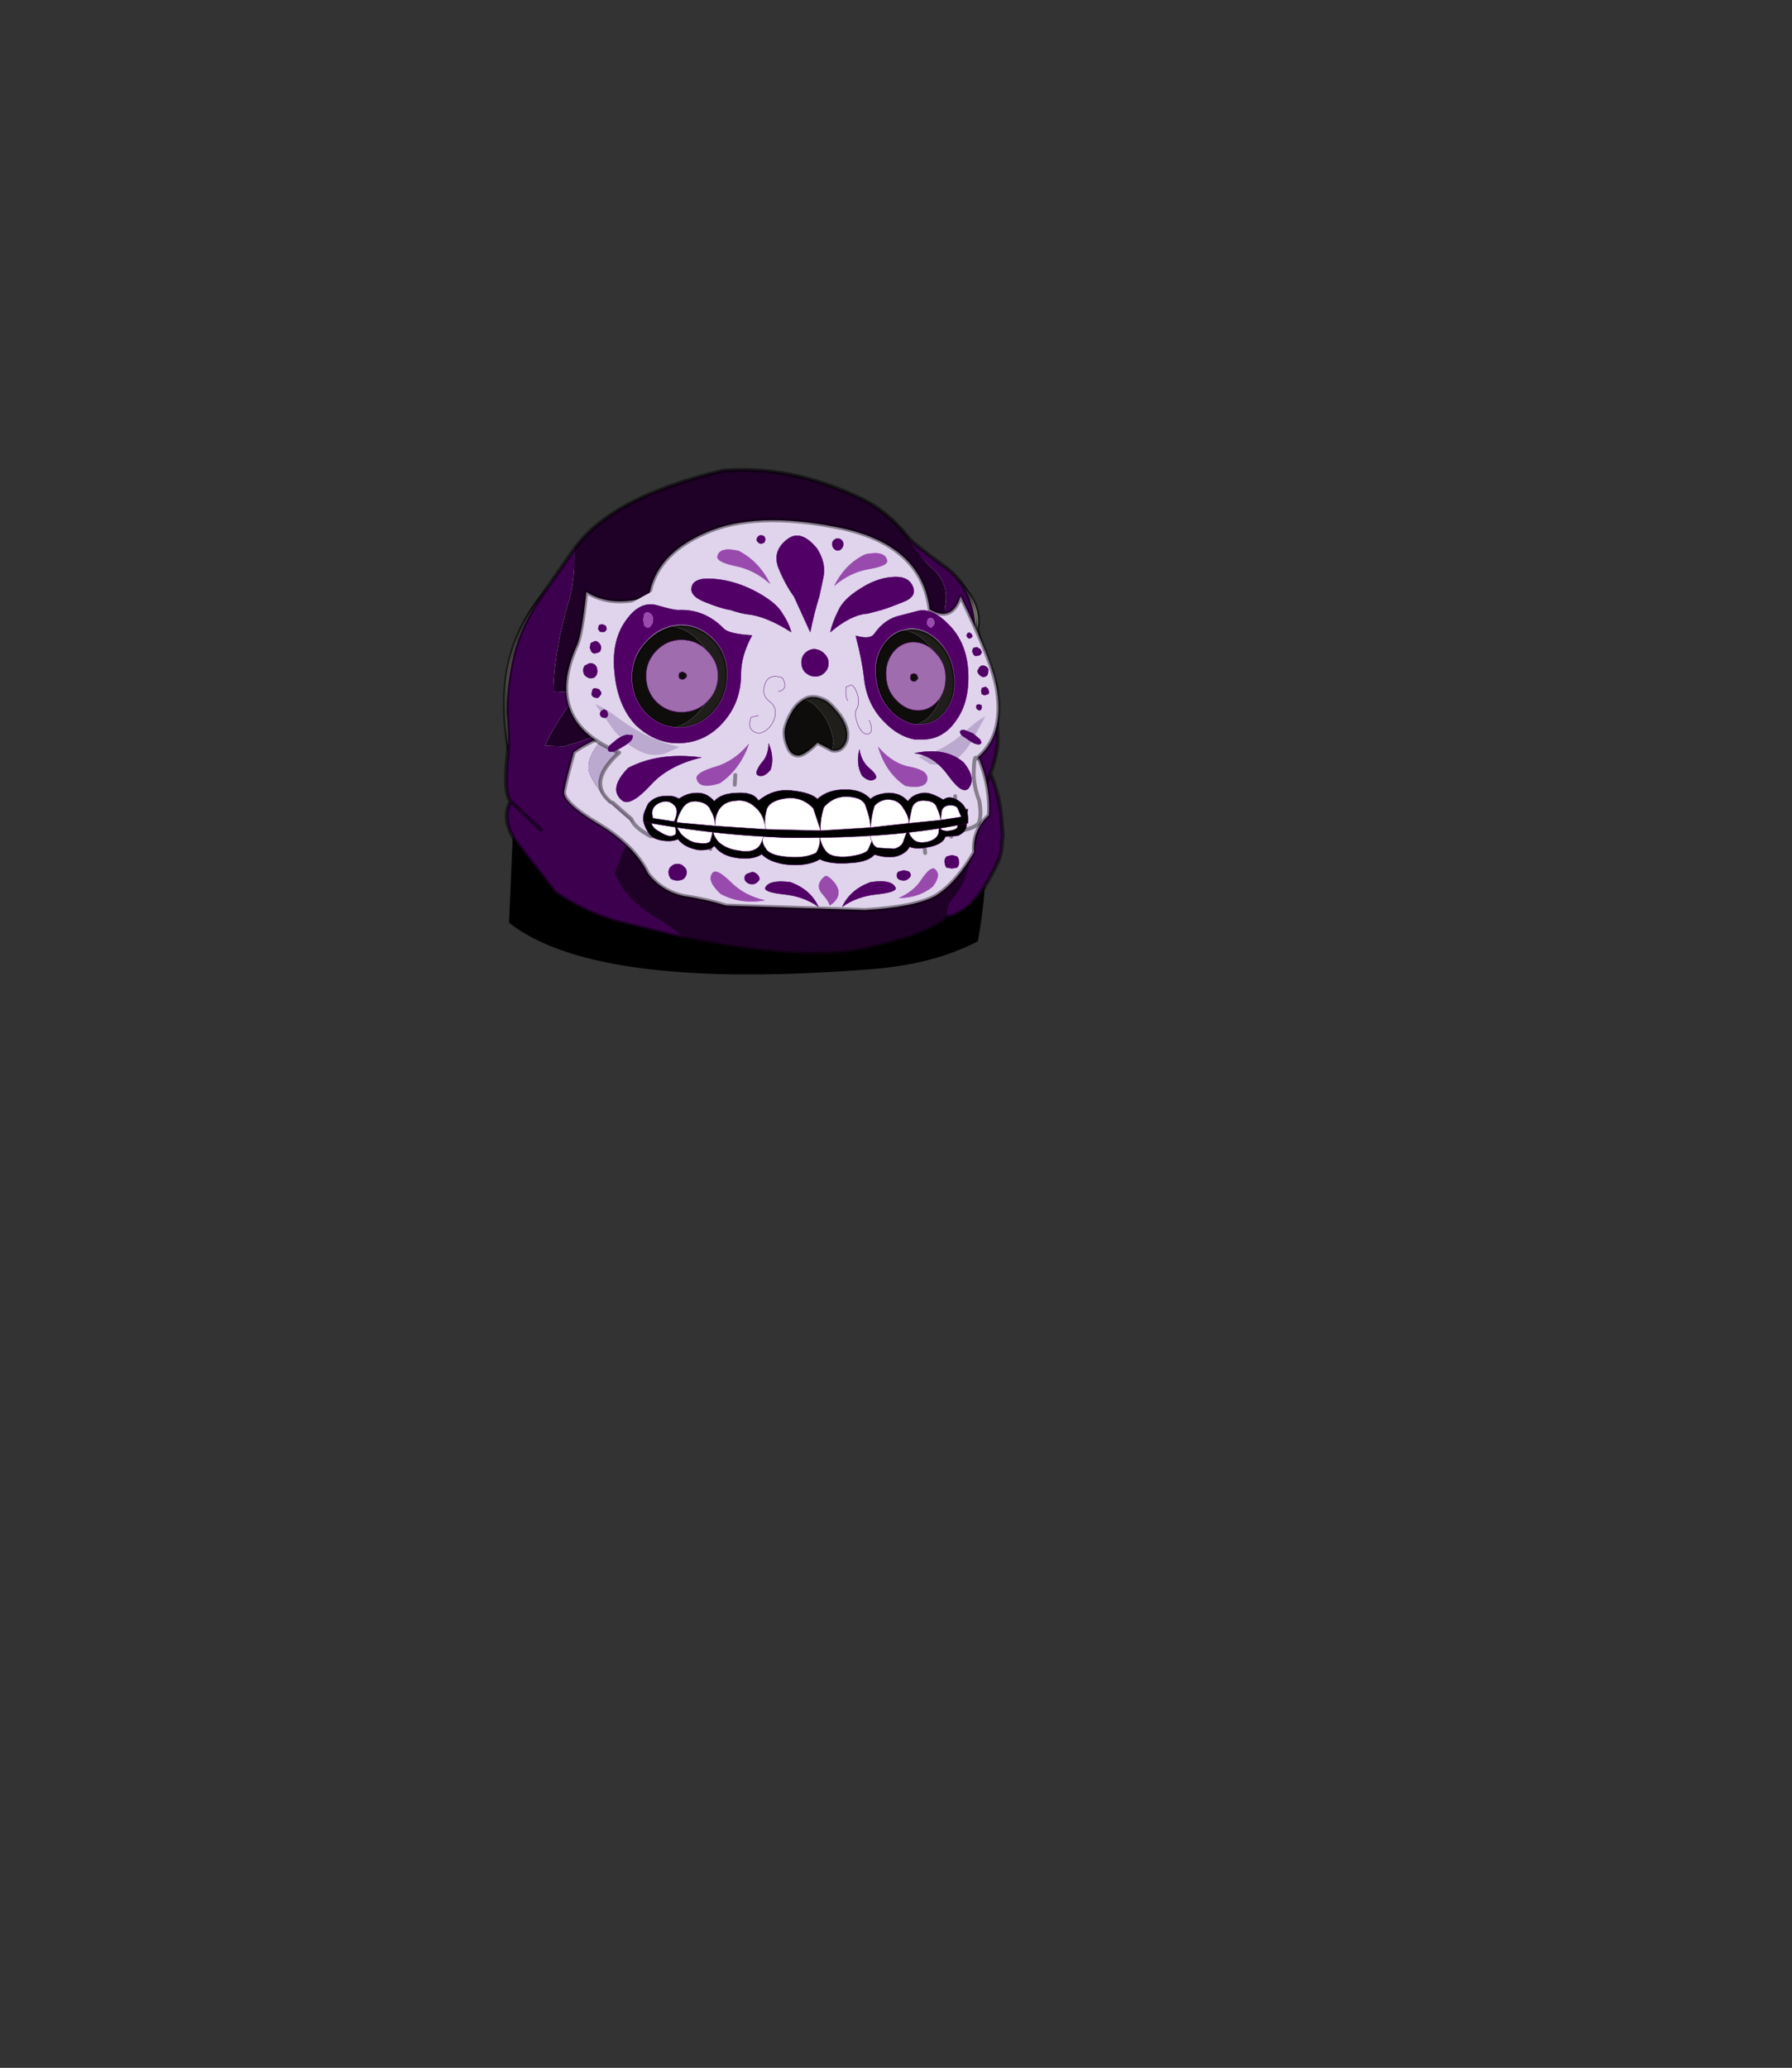 <?xml version="1.0" encoding="UTF-8" standalone="no"?>
<svg xmlns:xlink="http://www.w3.org/1999/xlink" height="531.5px" width="460.6px" xmlns="http://www.w3.org/2000/svg">
  <rect width="100%" height="100%" fill="#333333" stroke="none"/>
  <g transform="matrix(1.0, 0.0, 0.0, 1.0, 193.65, 334.05)">
    <use height="130.2" transform="matrix(1.0, 0.0, 0.0, 1.0, -64.4, -213.8)" width="129.0" xlink:href="#shape0"/>
  </g>
  <defs>
    <g id="shape0" transform="matrix(1.0, 0.0, 0.0, 1.0, 64.4, 213.8)">
      <path d="M59.1 -108.0 Q58.65 -100.3 57.25 -92.45 46.35 -86.8 31.05 -85.5 -39.8 -79.8 -62.3 -97.1 L-60.2 -146.35 55.2 -145.55 Q60.3 -127.2 59.1 -108.0" fill="#000000" fill-rule="evenodd" stroke="none"/>
      <path d="M59.1 -108.0 Q58.65 -100.3 57.25 -92.45 46.35 -86.8 31.05 -85.5 -39.8 -79.8 -62.3 -97.1 L-60.2 -146.35 55.2 -145.55 Q60.3 -127.2 59.1 -108.0 Z" fill="none" stroke="#000000" stroke-linecap="round" stroke-linejoin="round" stroke-opacity="0.988" stroke-width="1.0"/>
      <path d="M43.35 -190.9 Q59.45 -182.45 57.55 -172.25 65.95 -138.25 53.35 -120.55 7.7 -113.55 -39.95 -116.6 -62.35 -123.0 -63.8 -149.15 -65.35 -175.3 -44.75 -189.3 -30.3 -199.2 -10.1 -199.95 -2.15 -200.55 5.8 -199.95 27.2 -199.3 43.35 -190.9" fill="url(#gradient0)" fill-rule="evenodd" stroke="none"/>
      <path d="M43.35 -190.9 Q59.45 -182.45 57.55 -172.25 65.95 -138.25 53.35 -120.55 7.7 -113.55 -39.95 -116.6 -62.35 -123.0 -63.8 -149.15 -65.35 -175.3 -44.75 -189.3 -30.3 -199.2 -10.1 -199.95 -2.15 -200.55 5.8 -199.95 27.2 -199.3 43.35 -190.9 Z" fill="none" stroke="url(#gradient1)" stroke-linecap="round" stroke-linejoin="round" stroke-width="1.0"/>
      <path d="M-45.95 -193.05 Q-36.35 -206.3 -7.95 -213.05 9.6 -214.6 27.85 -205.8 30.8 -204.4 33.3 -202.4 36.85 -199.65 39.7 -196.0 42.4 -191.15 46.35 -187.6 50.1 -184.05 49.4 -179.05 48.45 -173.95 51.4 -169.6 54.5 -165.2 54.5 -163.3 L54.05 -160.95 53.55 -158.3 53.55 -157.15 Q53.55 -155.5 56.3 -152.9 59.1 -150.25 59.1 -148.15 L56.75 -139.5 Q54.25 -131.55 54.25 -130.0 54.4 -129.2 56.3 -126.6 58.15 -124.0 58.3 -123.05 L58.15 -122.45 Q57.95 -119.5 54.25 -107.85 52.95 -105.05 50.7 -102.55 49.4 -100.75 49.9 -98.3 45.85 -94.0 29.15 -90.2 12.55 -86.65 -17.9 -92.95 -20.35 -95.45 -24.75 -98.05 -33.3 -103.15 -35.55 -109.75 L-33.65 -114.85 Q-31.4 -119.35 -31.5 -119.5 -31.5 -120.65 -35.05 -125.15 -38.85 -129.65 -38.85 -130.25 -38.85 -131.55 -36.7 -136.9 L-34.45 -142.2 Q-33.9 -145.05 -30.55 -149.2 L-30.2 -149.8 Q-39.45 -144.7 -48.8 -142.2 L-53.55 -142.35 -52.85 -144.0 Q-50.25 -148.95 -46.8 -153.7 L-46.8 -155.5 Q-46.65 -155.7 -46.8 -155.95 L-46.8 -156.2 -49.05 -156.2 -51.4 -156.3 -51.4 -157.85 Q-50.95 -167.55 -47.6 -179.05 -45.85 -184.6 -45.95 -193.05 M39.8 -151.2 Q33.4 -153.35 27.35 -154.05 L25.85 -154.2 18.95 -154.65 12.2 -154.9 Q5.55 -154.2 -0.7 -152.15 -7.1 -150.5 -8.4 -149.1 L-8.4 -148.6 31.4 -150.05 39.8 -151.2 M50.1 -110.7 Q31.5 -103.7 8.75 -102.65 31.5 -103.7 50.1 -110.7" fill="#1f0027" fill-rule="evenodd" stroke="none"/>
      <path d="M-45.95 -193.05 Q-45.85 -184.6 -47.6 -179.05 -50.95 -167.55 -51.4 -157.85 L-51.4 -156.3 -49.05 -156.2 -46.8 -156.2 -46.8 -155.95 Q-46.65 -155.7 -46.8 -155.5 L-46.8 -153.7 Q-50.25 -148.95 -52.85 -144.0 L-53.55 -142.35 -48.8 -142.2 Q-39.45 -144.7 -30.2 -149.8 L-30.55 -149.2 Q-33.9 -145.05 -34.45 -142.2 L-36.7 -136.9 Q-38.85 -131.55 -38.85 -130.25 -38.85 -129.65 -35.05 -125.15 -31.5 -120.65 -31.5 -119.5 -31.4 -119.35 -33.65 -114.85 L-35.55 -109.75 Q-33.3 -103.15 -24.75 -98.05 -20.35 -95.45 -17.9 -92.95 L-34.25 -96.95 Q-42.75 -99.1 -50.95 -104.65 L-60.55 -117.0 Q-65.05 -123.15 -62.45 -128.1 -64.3 -130.5 -63.15 -140.45 -62.8 -142.2 -63.25 -148.6 -63.85 -154.9 -62.2 -163.4 -60.4 -172.05 -55.55 -179.3 L-45.95 -193.05 M49.9 -98.3 Q49.4 -100.75 50.7 -102.55 52.95 -105.05 54.25 -107.85 57.95 -119.5 58.15 -122.45 L58.3 -123.05 Q58.15 -124.0 56.3 -126.6 54.4 -129.2 54.25 -130.0 54.25 -131.55 56.75 -139.5 L59.1 -148.15 Q59.1 -150.25 56.3 -152.9 53.55 -155.5 53.55 -157.15 L53.55 -158.3 54.05 -160.95 54.5 -163.3 Q54.5 -165.2 51.4 -169.6 48.45 -173.95 49.4 -179.05 50.1 -184.05 46.35 -187.6 42.4 -191.15 39.7 -196.0 41.25 -194.1 49.3 -188.3 57.25 -182.5 57.1 -170.65 57.1 -166.4 62.2 -158.2 L62.8 -144.25 Q62.8 -140.3 60.9 -135.25 63.4 -129.55 63.85 -122.55 L64.1 -119.5 63.75 -115.55 Q63.25 -112.35 59.35 -106.1 55.55 -99.7 49.9 -98.3 M39.8 -151.2 L31.4 -150.05 -8.4 -148.6 -8.4 -149.1 Q-7.1 -150.5 -0.7 -152.15 5.55 -154.2 12.2 -154.9 L18.95 -154.65 25.85 -154.2 27.35 -154.05 Q33.4 -153.35 39.8 -151.2 M59.1 -130.35 L60.9 -135.25 59.1 -130.35 M-54.6 -120.8 L-62.45 -128.1 -54.6 -120.8" fill="#3d004f" fill-rule="evenodd" stroke="none"/>
      <path d="M39.7 -196.0 Q36.85 -199.65 33.3 -202.4 30.8 -204.4 27.85 -205.8 9.6 -214.6 -7.95 -213.05 -36.35 -206.3 -45.95 -193.05 L-55.55 -179.3 Q-60.4 -172.05 -62.2 -163.4 -63.85 -154.9 -63.25 -148.6 -62.8 -142.2 -63.15 -140.45 -64.3 -130.5 -62.45 -128.1 L-54.6 -120.8 M-17.9 -92.95 Q12.55 -86.65 29.15 -90.2 45.85 -94.0 49.9 -98.3 55.55 -99.7 59.35 -106.1 63.25 -112.35 63.75 -115.55 L64.1 -119.5 63.85 -122.55 Q63.4 -129.55 60.9 -135.25 L59.1 -130.35 M39.7 -196.0 Q41.25 -194.1 49.3 -188.3 57.25 -182.5 57.1 -170.65 57.1 -166.4 62.2 -158.2 L62.8 -144.25 Q62.8 -140.3 60.9 -135.25 M8.75 -102.65 Q31.5 -103.7 50.1 -110.7 M-17.9 -92.95 L-34.25 -96.95 Q-42.75 -99.1 -50.95 -104.65 L-60.55 -117.0 Q-65.05 -123.15 -62.45 -128.1" fill="none" stroke="#000000" stroke-linecap="round" stroke-linejoin="round" stroke-opacity="0.502" stroke-width="1.0"/>
      <path d="M-18.0 -127.0 L-17.6 -124.7 -17.55 -124.55 -17.45 -124.1 -17.45 -123.15 -17.4 -123.05 -17.6 -123.3 -17.45 -123.15 -17.6 -123.35 -18.0 -127.0" fill="#cfc4a9" fill-rule="evenodd" stroke="none"/>
      <path d="M56.65 -141.9 Q61.05 -133.25 60.5 -124.5 56.3 -120.75 56.7 -114.95 52.05 -107.0 46.8 -103.8 41.5 -100.9 28.7 -100.15 L-7.0 -101.3 Q-12.35 -102.95 -17.6 -103.7 -23.45 -104.85 -27.05 -109.5 -30.65 -116.8 -39.8 -122.25 -49.05 -127.8 -48.65 -130.65 -48.15 -133.6 -46.15 -140.7 -43.6 -142.7 -37.7 -145.2 -43.6 -139.35 -42.1 -135.2 -40.15 -130.6 -34.75 -125.8 -29.45 -120.9 -24.9 -119.3 -20.35 -117.8 -18.5 -130.9 L-18.45 -129.6 -18.05 -127.35 -18.0 -127.0 -18.05 -127.35 -18.45 -129.6 -18.5 -130.9 -18.65 -132.05 -18.7 -133.0 -12.6 -132.1 Q-6.1 -131.2 -2.95 -129.85 2.8 -127.35 4.65 -122.3 L9.45 -122.75 15.25 -122.9 20.35 -123.0 31.5 -122.85 Q35.5 -122.7 43.2 -124.1 48.25 -124.95 49.8 -123.95 L50.25 -129.55 54.65 -128.35 Q55.25 -131.95 54.85 -133.75 52.35 -142.8 56.65 -141.9 M32.6 -114.95 L31.5 -122.85 32.6 -114.95 M44.15 -114.8 L43.2 -124.1 44.15 -114.8 M50.85 -119.0 L49.8 -123.95 50.85 -119.0 M21.25 -114.65 L20.35 -123.0 21.25 -114.65 M10.65 -114.4 L9.45 -122.75 10.65 -114.4 M-17.4 -123.05 L-17.45 -123.15 -17.45 -124.1 -17.55 -124.55 -17.6 -124.7 -18.0 -127.0 -17.6 -123.35 -17.45 -123.15 -17.6 -123.3 -17.4 -123.05 -17.35 -122.9 -17.4 -120.8 -17.4 -120.45 -17.4 -120.8 -17.35 -122.9 -17.4 -123.05 M-0.9 -116.3 L-2.95 -129.85 -0.9 -116.3 M-11.05 -115.85 L-12.6 -132.1 -11.05 -115.85" fill="#e0d4ed" fill-rule="evenodd" stroke="none"/>
      <path d="M-37.7 -145.2 Q-30.9 -144.4 -31.8 -144.05 -32.65 -143.85 -32.2 -141.8 -32.95 -140.45 -32.9 -137.15 -33.0 -133.85 -28.95 -130.0 -25.05 -126.25 -23.4 -133.75 -20.85 -134.6 -18.7 -133.0 L-18.65 -132.05 -18.5 -130.9 Q-20.35 -117.8 -24.9 -119.3 -29.45 -120.9 -34.75 -125.8 -40.15 -130.6 -42.1 -135.2 -43.6 -139.35 -37.7 -145.2" fill="#bca9cf" fill-rule="evenodd" stroke="none"/>
      <path d="M55.95 -143.25 L56.65 -141.9 Q61.05 -133.25 60.5 -124.5 56.3 -120.75 56.7 -114.95 52.05 -107.0 46.8 -103.8 41.5 -100.9 28.7 -100.15 L-7.0 -101.3 Q-12.35 -102.95 -17.6 -103.7 -23.45 -104.85 -27.05 -109.5 -30.65 -116.8 -39.8 -122.25 -49.05 -127.8 -48.65 -130.65 -48.15 -133.6 -46.15 -140.7 -43.6 -142.7 -37.7 -145.2 -30.9 -144.4 -31.8 -144.05 -32.65 -143.85 -32.2 -141.8 -32.95 -140.45 -32.9 -137.15 -33.0 -133.85 -28.95 -130.0 -25.05 -126.25 -23.4 -133.75 -20.85 -134.6 -18.7 -133.0 L-12.6 -132.1 Q-6.1 -131.2 -2.95 -129.85 2.8 -127.35 4.65 -122.3 L9.45 -122.75 15.25 -122.9 20.35 -123.0 31.5 -122.85 Q35.5 -122.7 43.2 -124.1 48.25 -124.95 49.8 -123.95 L50.25 -129.55 54.65 -128.35 Q55.25 -131.95 54.85 -133.75 52.35 -142.8 56.65 -141.9 M9.45 -122.75 L10.65 -114.4 M20.35 -123.0 L21.25 -114.65 M49.8 -123.95 L50.85 -119.0 M43.2 -124.1 L44.15 -114.8 M31.5 -122.85 L32.6 -114.95 M-18.5 -130.9 L-18.45 -129.6 -18.05 -127.35 -18.0 -127.0 -17.6 -124.7 -17.55 -124.55 -17.45 -124.1 -17.45 -123.15 -17.4 -123.05 -17.35 -122.9 -17.4 -120.8 -17.4 -120.45 M-18.65 -132.05 L-18.5 -130.9 M-12.6 -132.1 L-11.05 -115.85 M-2.95 -129.85 L-0.9 -116.3" fill="none" stroke="#000000" stroke-linecap="round" stroke-linejoin="round" stroke-opacity="0.4" stroke-width="1.0"/>
      <path d="M-36.7 -127.9 Q-42.95 -133.0 -34.5 -140.6 -54.05 -148.65 -45.5 -167.85 -44.1 -170.65 -42.95 -181.9 -36.4 -177.75 -26.85 -180.7 -25.2 -191.55 -12.3 -197.1 0.45 -202.8 21.95 -198.45 43.25 -194.15 45.3 -177.4 51.05 -174.05 53.25 -180.75 61.55 -163.85 62.65 -156.45 64.35 -144.7 57.35 -139.1 56.8 -140.15 56.65 -136.2 56.45 -132.3 58.05 -128.25 58.75 -124.15 57.85 -122.4 56.65 -121.0 51.95 -120.3 L42.3 -119.6 40.0 -119.4 34.6 -119.05 30.5 -118.8 22.25 -118.4 17.25 -118.05 5.3 -118.15 -8.15 -118.4 -18.85 -118.7 -26.5 -119.15 Q-30.7 -121.45 -31.35 -123.5 L-36.2 -127.75 -36.7 -127.9 M-8.15 -118.4 L-8.85 -127.75 -8.15 -118.4 M-19.25 -128.5 L-18.85 -118.7 -19.25 -128.5 M-4.8 -132.35 L-4.65 -134.85 -4.8 -132.35 M29.4 -127.35 L30.5 -118.8 29.4 -127.35 M42.3 -119.6 L41.35 -128.6 42.3 -119.6 M51.05 -134.5 L49.95 -136.65 51.05 -134.5 M51.85 -129.4 L51.95 -120.3 51.85 -129.4 M4.8 -127.1 L5.3 -118.15 4.8 -127.1 M16.25 -126.95 L17.25 -118.05 16.25 -126.95 M-27.65 -125.05 L-27.6 -125.05 -27.35 -127.85 -27.65 -125.05" fill="#e0d4ed" fill-rule="evenodd" stroke="none"/>
      <path d="M-36.7 -127.9 Q-42.95 -133.0 -34.5 -140.6 -54.05 -148.65 -45.5 -167.85 -44.1 -170.65 -42.95 -181.9 -36.4 -177.75 -26.85 -180.7 -25.2 -191.55 -12.3 -197.1 0.45 -202.8 21.95 -198.45 43.25 -194.15 45.3 -177.4 51.05 -174.05 53.25 -180.75 61.55 -163.85 62.65 -156.45 64.35 -144.7 57.35 -139.1 56.8 -140.15 56.65 -136.2 56.45 -132.3 58.05 -128.25 58.75 -124.15 57.85 -122.4 56.65 -121.0 51.95 -120.3 L42.3 -119.6 40.0 -119.4 34.6 -119.05 30.5 -118.8 22.25 -118.4 17.25 -118.05 5.3 -118.15 -8.15 -118.4 -18.85 -118.7 -26.5 -119.15 Q-30.7 -121.45 -31.35 -123.5 L-36.2 -127.75 M17.25 -118.05 L16.25 -126.95 M5.3 -118.15 L4.8 -127.1 M51.95 -120.3 L51.85 -129.4 M49.95 -136.65 L51.05 -134.5 M41.35 -128.6 L42.3 -119.6 M30.5 -118.8 L29.4 -127.35 M-4.65 -134.85 L-4.8 -132.35 M-18.85 -118.7 L-19.25 -128.5 M-8.85 -127.75 L-8.15 -118.4" fill="none" stroke="#000000" stroke-linecap="round" stroke-linejoin="round" stroke-opacity="0.4" stroke-width="1.0"/>
      <path d="M13.05 -154.3 Q14.2 -155.0 15.5 -154.9 16.6 -154.9 18.15 -154.2 19.65 -153.6 22.3 -150.15 24.75 -146.7 23.95 -143.65 22.85 -140.7 20.25 -141.15 L20.6 -143.5 Q19.8 -148.5 16.85 -151.7 15.05 -153.8 13.05 -154.3" fill="#1f1e1b" fill-rule="evenodd" stroke="none"/>
      <path d="M13.05 -154.3 Q15.05 -153.8 16.85 -151.7 19.8 -148.5 20.6 -143.5 L20.25 -141.15 16.45 -143.15 Q13.05 -139.75 11.4 -139.85 9.6 -139.95 8.75 -142.2 7.8 -144.45 8.05 -146.6 8.55 -148.85 9.85 -151.0 11.0 -153.1 13.05 -154.3" fill="#0f0d0c" fill-rule="evenodd" stroke="none"/>
      <path d="M20.25 -141.15 Q22.85 -140.7 23.95 -143.65 24.75 -146.7 22.3 -150.15 19.65 -153.6 18.15 -154.2 16.6 -154.9 15.5 -154.9 14.2 -155.0 13.05 -154.3 11.0 -153.1 9.85 -151.0 8.55 -148.85 8.05 -146.6 7.8 -144.45 8.75 -142.2 9.6 -139.95 11.4 -139.85 13.05 -139.75 16.45 -143.15 L20.25 -141.15 Z" fill="none" stroke="#000000" stroke-linecap="round" stroke-linejoin="round" stroke-opacity="0.4" stroke-width="1.0"/>
      <path d="M-4.8 -179.35 Q-0.5 -174.6 0.15 -167.85 L0.15 -164.85 Q-0.1 -155.8 -6.3 -149.3 -11.85 -143.8 -18.95 -142.9 L-20.85 -142.7 -21.25 -142.7 -21.35 -142.7 -22.75 -142.7 Q-28.25 -143.15 -32.5 -145.9 L-33.1 -146.15 -36.05 -148.8 -37.2 -150.1 Q-40.1 -153.75 -41.05 -158.25 -41.65 -160.95 -41.65 -164.1 L-41.25 -169.2 Q-40.9 -173.45 -32.35 -178.45 -24.1 -183.5 -18.95 -184.9 -14.1 -186.35 -9.25 -183.3 -7.35 -182.0 -5.6 -180.3 L-4.8 -179.35" fill="#e0d4ed" fill-rule="evenodd" stroke="none"/>
      <path d="M-19.05 -142.05 Q-20.95 -141.15 -22.8 -140.35 -25.4 -139.65 -28.0 -140.45 -32.55 -142.2 -35.95 -146.45 L-40.7 -153.1 Q-38.05 -152.05 -34.55 -149.35 -31.05 -146.75 -27.1 -144.85 -23.2 -143.05 -19.05 -142.05" fill="#bca9cf" fill-rule="evenodd" stroke="none"/>
      <path d="M42.45 -139.5 L45.55 -137.6 49.75 -137.45 Q53.35 -139.05 55.95 -143.25 L59.65 -149.95 Q57.55 -148.9 54.75 -146.3 52.0 -143.75 48.9 -142.0 45.75 -140.3 42.45 -139.5" fill="#bca9cf" fill-rule="evenodd" stroke="none"/>
      <path d="M-20.85 -173.05 Q-17.05 -172.45 -14.15 -169.5 -10.55 -165.8 -10.55 -160.4 -10.45 -154.9 -14.1 -151.0 -16.9 -147.75 -20.65 -147.0 -24.45 -147.5 -27.5 -150.5 -31.1 -154.2 -31.2 -159.75 -31.2 -165.15 -27.6 -169.0 -24.6 -172.2 -20.85 -173.05" fill="#0f0d0c" fill-rule="evenodd" stroke="none"/>
      <path d="M-20.65 -147.0 Q-16.9 -147.75 -14.1 -151.0 -10.45 -154.9 -10.55 -160.4 -10.55 -165.8 -14.15 -169.5 -17.05 -172.45 -20.85 -173.05 L-19.05 -173.3 Q-13.95 -173.45 -10.25 -169.6 -6.7 -166.0 -6.7 -160.55 -6.6 -155.05 -10.15 -151.1 -13.7 -147.05 -18.8 -146.9 L-20.65 -147.0" fill="#1f1e1b" fill-rule="evenodd" stroke="none"/>
      <path d="M-20.65 -147.0 L-18.8 -146.9 Q-13.7 -147.05 -10.15 -151.1 -6.6 -155.05 -6.7 -160.55 -6.7 -166.0 -10.25 -169.6 -13.95 -173.45 -19.05 -173.3 L-20.85 -173.05 Q-24.6 -172.2 -27.6 -169.0 -31.2 -165.15 -31.2 -159.75 -31.1 -154.2 -27.5 -150.5 -24.45 -147.5 -20.65 -147.0 Z" fill="none" stroke="#000000" stroke-linecap="round" stroke-linejoin="round" stroke-opacity="0.4" stroke-width="1.0"/>
      <path d="M38.7 -172.05 L40.25 -172.3 Q44.4 -172.45 47.85 -168.85 51.1 -165.4 51.7 -160.2 52.25 -155.2 49.75 -151.5 47.25 -147.8 43.15 -147.65 L41.5 -147.75 Q44.45 -148.45 46.5 -151.45 49.05 -155.05 48.5 -160.2 47.9 -165.3 44.65 -168.75 41.9 -171.65 38.7 -172.05" fill="#1f1e1b" fill-rule="evenodd" stroke="none"/>
      <path d="M38.7 -172.05 Q41.9 -171.65 44.65 -168.75 47.9 -165.3 48.5 -160.2 49.05 -155.05 46.5 -151.45 44.45 -148.45 41.5 -147.75 38.2 -148.3 35.5 -151.1 32.15 -154.55 31.55 -159.65 30.9 -164.75 33.5 -168.45 35.65 -171.4 38.7 -172.05" fill="#0f0d0c" fill-rule="evenodd" stroke="none"/>
      <path d="M41.5 -147.75 L43.15 -147.65 Q47.25 -147.8 49.75 -151.5 52.25 -155.2 51.7 -160.2 51.1 -165.4 47.85 -168.85 44.4 -172.45 40.25 -172.3 L38.7 -172.05 Q35.65 -171.4 33.5 -168.45 30.9 -164.75 31.55 -159.65 32.15 -154.55 35.5 -151.1 38.2 -148.3 41.5 -147.75 Z" fill="none" stroke="#000000" stroke-linecap="round" stroke-linejoin="round" stroke-opacity="0.4" stroke-width="1.0"/>
      <path d="M46.55 -174.1 L46.2 -175.0 45.5 -175.25 44.9 -175.0 44.65 -174.1 Q44.65 -173.6 44.9 -173.25 L45.5 -172.75 Q45.95 -172.75 46.2 -173.25 46.55 -173.6 46.55 -174.1 M55.9 -170.05 L55.45 -169.95 Q55.2 -169.95 55.0 -170.3 54.75 -170.5 54.85 -170.9 L55.1 -171.35 55.55 -171.45 56.05 -171.1 56.3 -170.5 55.9 -170.05 M58.3 -167.2 L58.65 -166.5 Q58.65 -166.0 58.15 -165.65 L57.25 -165.45 Q56.75 -165.45 56.5 -166.0 56.3 -166.25 56.3 -166.85 56.3 -167.2 56.65 -167.55 L57.45 -167.7 58.3 -167.2 M59.1 -162.95 Q59.7 -162.95 60.2 -162.35 60.55 -161.9 60.3 -161.3 60.3 -160.7 59.95 -160.35 59.5 -160.0 58.9 -160.1 58.4 -160.2 58.05 -160.7 57.6 -161.05 57.6 -161.65 L58.15 -162.6 Q58.65 -163.05 59.1 -162.95 M60.3 -157.0 L60.55 -156.2 Q60.55 -155.7 60.2 -155.6 L59.35 -155.35 58.65 -155.7 58.55 -156.55 58.75 -157.25 59.7 -157.5 60.3 -157.0 M58.05 -153.0 L58.65 -152.75 58.65 -152.15 58.55 -151.7 Q58.3 -151.45 58.05 -151.45 L57.45 -151.8 57.25 -152.4 57.45 -152.9 58.05 -153.0 M51.65 -160.35 Q51.05 -165.55 47.85 -169.1 44.3 -172.65 40.15 -172.55 L38.65 -172.2 Q35.65 -171.6 33.55 -168.65 30.8 -164.95 31.5 -159.85 32.0 -154.75 35.45 -151.2 38.15 -148.5 41.45 -147.9 L43.15 -147.9 Q47.25 -148.0 49.65 -151.7 52.25 -155.35 51.65 -160.35 M55.2 -161.3 Q55.55 -153.8 52.25 -149.1 48.95 -144.1 43.7 -144.0 L41.45 -144.0 Q37.2 -144.8 33.65 -148.5 29.15 -153.0 28.45 -159.75 27.95 -164.35 26.3 -170.65 30.0 -169.6 31.05 -171.1 33.75 -175.0 37.8 -175.85 L42.4 -177.05 Q46.1 -177.85 50.45 -173.25 54.85 -168.65 55.2 -161.3 M21.7 -195.65 Q22.3 -195.65 22.75 -195.15 23.1 -194.8 23.1 -194.1 23.1 -193.6 22.75 -193.15 22.3 -192.55 21.7 -192.55 21.1 -192.55 20.6 -193.15 20.25 -193.6 20.25 -194.2 20.25 -194.8 20.6 -195.15 21.1 -195.65 21.7 -195.65 M21.8 -177.05 Q23.1 -180.0 27.25 -182.6 31.4 -185.35 35.45 -185.7 39.7 -186.15 40.9 -183.45 42.2 -180.7 38.4 -179.3 34.85 -177.85 32.8 -177.25 L29.4 -176.35 Q25.1 -176.1 19.8 -171.6 20.25 -173.95 21.8 -177.05 M18.0 -185.8 L16.95 -180.85 Q15.65 -176.7 14.6 -171.6 L10.45 -180.7 Q8.2 -183.8 6.5 -187.95 4.75 -192.3 8.55 -195.3 12.1 -198.25 16.35 -193.05 18.7 -189.35 18.0 -185.8 M2.85 -194.7 Q2.5 -194.35 1.9 -194.35 1.45 -194.35 1.2 -194.7 0.85 -194.9 0.85 -195.4 0.85 -195.75 1.2 -196.1 1.45 -196.45 1.9 -196.45 2.5 -196.45 2.85 -196.1 L3.1 -195.4 2.85 -194.7 M7.25 -176.7 Q9.15 -173.85 9.7 -171.6 3.2 -175.75 -1.75 -176.2 -3.45 -176.45 -5.8 -177.25 -8.4 -177.65 -12.65 -179.4 -16.7 -181.05 -15.75 -183.55 -14.8 -185.8 -9.6 -185.2 -4.75 -184.75 0.35 -182.15 5.55 -179.4 7.25 -176.7 M15.65 -167.2 Q17.2 -167.1 18.25 -166.0 19.3 -164.95 19.3 -163.65 19.3 -162.1 18.25 -161.15 17.2 -160.1 15.75 -160.2 14.45 -160.2 13.25 -161.3 12.35 -162.35 12.35 -163.75 12.35 -165.2 13.25 -166.15 14.35 -167.2 15.65 -167.2 M27.95 -134.65 Q26.3 -137.6 27.25 -141.4 27.75 -138.3 29.85 -136.55 32.0 -134.75 31.4 -133.95 30.0 -132.75 27.95 -134.65 M4.4 -136.2 Q2.5 -133.95 1.05 -134.85 0.25 -135.45 2.0 -137.85 3.9 -139.85 3.9 -142.95 5.45 -139.35 4.4 -136.2 M7.7 -104.2 Q2.5 -104.8 3.1 -105.95 4.15 -108.0 9.5 -107.3 14.7 -105.4 16.7 -101.0 12.9 -103.7 7.7 -104.2 M1.55 -108.2 Q1.55 -107.75 0.95 -107.3 0.5 -106.8 -0.35 -106.8 -1.2 -106.8 -1.75 -107.3 -2.25 -107.75 -2.25 -108.2 -2.35 -108.95 -1.75 -109.4 L-0.35 -109.9 Q0.35 -109.9 0.85 -109.4 1.45 -108.95 1.55 -108.2 M22.85 -101.0 Q24.9 -105.4 30.1 -107.3 35.45 -108.1 36.5 -105.95 37.1 -104.8 31.85 -104.2 26.65 -103.7 22.85 -101.0 M39.8 -110.1 Q40.4 -109.75 40.4 -109.15 40.4 -108.6 39.8 -108.2 39.35 -107.75 38.65 -107.75 37.8 -107.75 37.3 -108.1 36.85 -108.45 36.85 -109.05 36.85 -109.65 37.3 -110.0 L38.65 -110.35 39.8 -110.1 M54.05 -138.05 Q57.1 -134.3 55.55 -131.8 54.05 -129.3 50.25 -134.5 46.45 -139.85 41.45 -140.45 49.4 -142.1 54.05 -138.05 M58.15 -144.1 Q58.65 -143.4 58.55 -143.05 58.15 -142.55 57.35 -142.8 56.4 -143.05 55.35 -143.85 L53.55 -145.05 Q52.95 -145.75 53.2 -146.15 53.55 -146.6 54.4 -146.35 L56.4 -145.55 58.15 -144.1 M52.35 -113.9 Q52.85 -113.3 52.85 -112.35 52.85 -111.65 52.35 -111.05 L51.05 -110.85 49.65 -111.05 Q49.15 -111.65 49.15 -112.75 49.15 -113.3 49.65 -113.9 L51.05 -114.25 52.35 -113.9 M-38.25 -173.35 Q-37.8 -173.15 -37.8 -172.65 -37.65 -172.2 -38.0 -171.95 -38.25 -171.6 -38.6 -171.6 L-39.45 -171.7 -39.9 -172.4 -39.7 -173.35 -38.95 -173.6 -38.25 -173.35 M-27.1 -176.7 Q-27.6 -176.7 -28.05 -176.2 L-28.3 -174.8 -28.05 -173.35 Q-27.6 -172.75 -27.1 -172.75 -26.65 -172.75 -26.3 -173.35 -25.8 -173.95 -25.8 -174.8 -25.8 -175.6 -26.3 -176.2 L-27.1 -176.7 M-24.75 -178.45 Q-20.25 -177.15 -19.2 -177.25 -12.55 -177.5 -7.7 -172.55 -6.4 -171.1 -0.35 -170.75 -3.2 -165.55 -3.2 -160.8 -3.2 -153.6 -7.7 -148.5 -12.2 -143.3 -18.85 -143.05 L-21.3 -143.15 Q-26.2 -143.85 -30.2 -147.65 -34.8 -152.5 -35.65 -160.8 -36.6 -169.0 -32.95 -174.3 -29.25 -179.75 -24.75 -178.45 M-20.85 -173.25 Q-24.75 -172.4 -27.6 -169.2 -31.25 -165.45 -31.25 -159.85 -31.15 -154.4 -27.5 -150.65 -24.5 -147.65 -20.75 -147.2 L-18.85 -147.05 Q-13.75 -147.3 -10.2 -151.2 -6.65 -155.25 -6.75 -160.8 -6.75 -166.15 -10.3 -169.8 -13.95 -173.6 -19.05 -173.5 L-20.85 -173.25 M-39.45 -166.6 Q-39.9 -166.25 -40.65 -166.15 -41.1 -166.0 -41.6 -166.5 L-42.05 -167.55 -41.8 -168.75 -40.85 -169.2 Q-40.15 -169.35 -39.8 -168.85 -39.35 -168.5 -39.2 -167.9 -39.1 -167.2 -39.45 -166.6 M-39.45 -155.25 Q-39.8 -154.65 -40.25 -154.65 L-41.1 -154.9 Q-41.6 -155.25 -41.6 -155.7 L-41.35 -156.8 Q-41.1 -157.15 -40.65 -157.15 L-39.7 -156.9 -39.1 -156.05 Q-39.1 -155.5 -39.45 -155.25 M-38.5 -151.7 L-37.8 -151.45 Q-37.55 -151.2 -37.45 -150.65 -37.3 -150.25 -37.55 -149.9 -37.8 -149.55 -38.25 -149.55 L-38.95 -149.7 Q-39.45 -150.15 -39.45 -150.65 L-39.2 -151.2 -38.5 -151.7 M-40.5 -160.35 Q-40.85 -159.75 -41.7 -159.75 -42.3 -159.65 -43.0 -160.2 -43.6 -160.55 -43.7 -161.4 -43.85 -162.25 -43.35 -162.95 L-42.15 -163.55 Q-41.45 -163.65 -40.75 -163.2 -40.15 -162.6 -40.15 -161.75 -40.05 -160.95 -40.5 -160.35 M-33.65 -142.1 Q-34.95 -141.25 -36.0 -140.9 -37.1 -140.7 -37.3 -141.15 -37.55 -141.6 -36.95 -142.45 L-34.95 -144.1 Q-33.5 -145.05 -32.45 -145.2 L-31.05 -145.05 Q-30.9 -144.45 -31.5 -143.65 -32.35 -142.8 -33.65 -142.1 M-33.65 -128.25 Q-37.45 -131.2 -32.2 -136.65 -24.3 -140.8 -13.4 -139.35 -21.9 -137.35 -26.55 -132.15 -31.5 -126.8 -33.65 -128.25 M-21.8 -109.9 Q-21.8 -110.7 -21.2 -111.3 -20.5 -112.0 -19.55 -112.0 -18.5 -112.0 -17.9 -111.3 -17.15 -110.7 -17.15 -109.9 -17.15 -108.95 -17.9 -108.2 -18.5 -107.75 -19.55 -107.75 -20.5 -107.75 -21.2 -108.2 -21.8 -108.95 -21.8 -109.9" fill="#510066" fill-rule="evenodd" stroke="none"/>
      <path d="M46.55 -174.1 Q46.55 -173.6 46.2 -173.25 45.95 -172.75 45.5 -172.75 L44.9 -173.25 Q44.65 -173.6 44.65 -174.1 L44.9 -175.0 45.5 -175.25 46.2 -175.0 46.55 -174.1 M20.85 -183.55 Q23.7 -189.25 28.9 -191.6 33.9 -192.55 34.35 -189.95 34.6 -188.65 29.75 -187.8 24.9 -187.0 20.85 -183.55 M40.4 -136.9 Q45.15 -135.95 44.65 -133.55 44.1 -131.2 39.1 -132.05 34.1 -135.35 32.1 -142.0 35.8 -137.7 40.4 -136.9 M17.8 -104.2 Q15.65 -106.55 18.35 -108.8 18.95 -109.3 20.85 -107.15 23.35 -103.85 19.65 -101.35 19.2 -102.65 17.8 -104.2 M46.1 -106.2 Q42.65 -103.35 37.45 -103.25 41.45 -105.05 43.35 -108.2 45.5 -111.3 46.55 -110.7 48.45 -109.3 46.1 -106.2 M-3.8 -192.45 Q1.45 -189.7 4.25 -184.05 0.25 -187.6 -4.5 -188.55 -9.45 -189.6 -9.25 -191.0 -8.75 -193.6 -3.8 -192.45 M-27.1 -176.7 L-26.3 -176.2 Q-25.8 -175.6 -25.8 -174.8 -25.8 -173.95 -26.3 -173.35 -26.65 -172.75 -27.1 -172.75 -27.6 -172.75 -28.05 -173.35 L-28.3 -174.8 -28.05 -176.2 Q-27.6 -176.7 -27.1 -176.7 M-14.55 -133.8 Q-15.05 -135.35 -9.95 -136.9 -4.95 -138.3 -1.2 -142.8 -3.45 -136.3 -8.65 -132.75 -13.85 -131.1 -14.55 -133.8 M-8.4 -104.3 Q-12.2 -107.85 -10.4 -109.75 -9.45 -110.85 -5.8 -107.3 -2.35 -103.85 2.85 -102.65 -3.3 -101.6 -8.4 -104.3" fill="#984aad" fill-rule="evenodd" stroke="none"/>
      <path d="M46.7 -166.4 Q49.3 -163.75 49.4 -160.35 49.55 -156.65 47.65 -154.2 45.5 -151.45 42.3 -151.45 39.2 -151.45 36.6 -154.2 34.25 -156.65 34.1 -160.35 33.9 -163.75 35.9 -166.4 38.05 -169.0 41.1 -169.0 44.3 -169.0 46.7 -166.4 M42.3 -159.85 L41.95 -160.7 41.25 -160.95 40.5 -160.7 40.3 -159.85 40.5 -159.25 Q40.9 -158.9 41.25 -158.9 41.7 -158.9 41.95 -159.25 42.3 -159.5 42.3 -159.85 M-27.6 -160.35 Q-27.6 -164.0 -25.0 -166.75 -22.25 -169.6 -18.5 -169.6 -14.55 -169.6 -11.85 -166.75 -9.1 -164.0 -9.1 -160.35 -9.1 -156.45 -11.85 -153.7 -14.55 -151.0 -18.5 -151.0 -22.25 -151.0 -25.0 -153.7 -27.6 -156.45 -27.6 -160.35 M-17.55 -161.05 L-18.25 -161.4 -19.05 -161.05 -19.2 -160.35 -19.05 -159.75 Q-18.6 -159.4 -18.25 -159.4 -17.9 -159.4 -17.55 -159.75 -17.15 -159.85 -17.15 -160.35 -17.15 -160.8 -17.55 -161.05" fill="#9f6cad" fill-rule="evenodd" stroke="none"/>
      <path d="M46.55 -174.1 Q46.55 -173.6 46.2 -173.25 45.95 -172.75 45.5 -172.75 L44.9 -173.25 Q44.65 -173.6 44.65 -174.1 L44.9 -175.0 45.5 -175.25 46.2 -175.0 46.55 -174.1 M51.65 -160.35 Q51.05 -165.55 47.85 -169.1 44.3 -172.65 40.15 -172.55 L38.65 -172.2 Q35.65 -171.6 33.55 -168.65 30.8 -164.95 31.5 -159.85 32.0 -154.75 35.45 -151.2 38.15 -148.5 41.45 -147.9 L43.15 -147.9 Q47.25 -148.0 49.65 -151.7 52.25 -155.35 51.65 -160.35 M20.85 -183.55 Q24.9 -187.0 29.75 -187.8 34.6 -188.65 34.35 -189.95 33.9 -192.55 28.9 -191.6 23.7 -189.25 20.85 -183.55 M40.4 -136.9 Q45.15 -135.95 44.65 -133.55 44.1 -131.2 39.1 -132.05 34.1 -135.35 32.1 -142.0 35.8 -137.7 40.4 -136.9 M17.8 -104.2 Q15.65 -106.55 18.35 -108.8 18.95 -109.3 20.85 -107.15 23.35 -103.85 19.65 -101.35 19.2 -102.65 17.8 -104.2 M46.1 -106.2 Q42.65 -103.35 37.45 -103.25 41.45 -105.05 43.35 -108.2 45.5 -111.3 46.55 -110.7 48.45 -109.3 46.1 -106.2 M-3.8 -192.45 Q1.45 -189.7 4.25 -184.05 0.25 -187.6 -4.5 -188.55 -9.45 -189.6 -9.25 -191.0 -8.75 -193.6 -3.8 -192.45 M-27.1 -176.7 L-26.3 -176.2 Q-25.8 -175.6 -25.8 -174.8 -25.8 -173.95 -26.3 -173.35 -26.65 -172.75 -27.1 -172.75 -27.6 -172.75 -28.05 -173.35 L-28.3 -174.8 -28.05 -176.2 Q-27.6 -176.7 -27.1 -176.7 M-20.85 -173.25 L-19.05 -173.5 Q-13.95 -173.6 -10.3 -169.8 -6.75 -166.15 -6.75 -160.8 -6.65 -155.25 -10.2 -151.2 -13.75 -147.3 -18.85 -147.05 L-20.75 -147.2 Q-24.5 -147.65 -27.5 -150.65 -31.15 -154.4 -31.25 -159.85 -31.25 -165.45 -27.6 -169.2 -24.75 -172.4 -20.85 -173.25 M-14.55 -133.8 Q-13.85 -131.1 -8.65 -132.75 -3.45 -136.3 -1.2 -142.8 -4.95 -138.3 -9.95 -136.9 -15.05 -135.35 -14.55 -133.8 M-8.4 -104.3 Q-3.3 -101.6 2.85 -102.65 -2.35 -103.85 -5.8 -107.3 -9.45 -110.85 -10.4 -109.75 -12.2 -107.85 -8.4 -104.3" fill="none" stroke="#984aad" stroke-linecap="round" stroke-linejoin="round" stroke-opacity="0.988" stroke-width="0.1"/>
      <path d="M55.9 -170.05 L55.45 -169.95 Q55.2 -169.95 55.0 -170.3 54.75 -170.5 54.85 -170.9 L55.1 -171.35 55.55 -171.45 56.05 -171.1 56.3 -170.5 55.9 -170.05 M58.3 -167.2 L58.65 -166.5 Q58.65 -166.0 58.15 -165.65 L57.25 -165.45 Q56.75 -165.45 56.5 -166.0 56.3 -166.25 56.3 -166.85 56.3 -167.2 56.65 -167.55 L57.45 -167.7 58.3 -167.2 M59.1 -162.95 Q59.7 -162.95 60.2 -162.35 60.55 -161.9 60.3 -161.3 60.3 -160.7 59.95 -160.35 59.5 -160.0 58.9 -160.1 58.4 -160.2 58.05 -160.7 57.6 -161.05 57.6 -161.65 L58.15 -162.6 Q58.65 -163.05 59.1 -162.95 M46.7 -166.4 Q49.3 -163.75 49.4 -160.35 49.55 -156.65 47.65 -154.2 45.5 -151.45 42.3 -151.45 39.2 -151.45 36.6 -154.2 34.25 -156.65 34.1 -160.35 33.9 -163.75 35.9 -166.4 38.05 -169.0 41.1 -169.0 44.3 -169.0 46.7 -166.4 M42.3 -159.85 Q42.3 -159.5 41.95 -159.25 41.7 -158.9 41.25 -158.9 40.9 -158.9 40.5 -159.25 L40.3 -159.85 40.5 -160.7 41.25 -160.95 41.95 -160.7 42.3 -159.85 M60.3 -157.0 L60.55 -156.2 Q60.55 -155.7 60.2 -155.6 L59.35 -155.35 58.65 -155.7 58.55 -156.55 58.75 -157.25 59.7 -157.5 60.3 -157.0 M58.05 -153.0 L58.65 -152.75 58.65 -152.15 58.55 -151.7 Q58.3 -151.45 58.05 -151.45 L57.45 -151.8 57.25 -152.4 57.45 -152.9 58.05 -153.0 M55.2 -161.3 Q54.85 -168.65 50.45 -173.25 46.1 -177.85 42.4 -177.05 L37.8 -175.85 Q33.75 -175.0 31.05 -171.1 30.0 -169.6 26.3 -170.65 27.95 -164.35 28.45 -159.75 29.15 -153.0 33.65 -148.5 37.2 -144.8 41.45 -144.0 L43.7 -144.0 Q48.95 -144.1 52.25 -149.1 55.55 -153.8 55.2 -161.3 M21.7 -195.65 Q22.3 -195.65 22.75 -195.15 23.1 -194.8 23.1 -194.1 23.1 -193.6 22.75 -193.15 22.3 -192.55 21.7 -192.55 21.1 -192.55 20.6 -193.15 20.25 -193.6 20.25 -194.2 20.25 -194.8 20.6 -195.15 21.1 -195.65 21.7 -195.65 M21.8 -177.05 Q20.25 -173.95 19.8 -171.6 25.1 -176.1 29.4 -176.35 L32.8 -177.25 Q34.85 -177.85 38.4 -179.3 42.2 -180.7 40.9 -183.45 39.7 -186.15 35.45 -185.7 31.4 -185.35 27.25 -182.6 23.1 -180.0 21.8 -177.05 M18.0 -185.8 L16.95 -180.85 Q15.65 -176.7 14.6 -171.6 L10.45 -180.7 Q8.2 -183.8 6.5 -187.95 4.75 -192.3 8.55 -195.3 12.1 -198.25 16.35 -193.05 18.7 -189.35 18.0 -185.8 M2.85 -194.7 Q2.5 -194.35 1.9 -194.35 1.45 -194.35 1.2 -194.7 0.85 -194.9 0.85 -195.4 0.85 -195.75 1.2 -196.1 1.45 -196.45 1.9 -196.45 2.5 -196.45 2.85 -196.1 L3.1 -195.4 2.85 -194.7 M7.25 -176.7 Q9.15 -173.85 9.7 -171.6 3.2 -175.75 -1.75 -176.2 -3.45 -176.45 -5.8 -177.25 -8.4 -177.65 -12.65 -179.4 -16.7 -181.05 -15.75 -183.55 -14.8 -185.8 -9.6 -185.2 -4.75 -184.75 0.35 -182.15 5.55 -179.4 7.25 -176.7 M15.65 -167.2 Q17.2 -167.1 18.25 -166.0 19.3 -164.95 19.3 -163.65 19.3 -162.1 18.25 -161.15 17.2 -160.1 15.75 -160.2 14.45 -160.2 13.25 -161.3 12.35 -162.35 12.35 -163.75 12.35 -165.2 13.25 -166.15 14.35 -167.2 15.65 -167.2 M6.4 -156.3 Q9.15 -156.9 7.45 -159.85 4.15 -160.95 3.1 -158.55 1.9 -155.7 3.9 -153.95 6.4 -152.3 5.35 -149.2 4.15 -146.15 1.45 -145.55 -1.9 -146.15 -0.6 -149.7 L1.3 -150.15 M24.3 -153.95 Q23.6 -154.65 23.8 -157.5 24.4 -157.6 24.9 -157.95 25.7 -158.1 26.4 -156.45 27.15 -154.75 27.0 -153.6 27.15 -153.0 26.4 -151.55 25.85 -150.5 26.9 -147.65 28.1 -145.05 29.6 -145.4 31.05 -146.0 29.75 -148.95 M27.95 -134.65 Q26.3 -137.6 27.25 -141.4 27.75 -138.3 29.85 -136.55 32.0 -134.75 31.4 -133.95 30.0 -132.75 27.95 -134.65 M4.4 -136.2 Q5.45 -139.35 3.9 -142.95 3.9 -139.85 2.0 -137.85 0.25 -135.45 1.05 -134.85 2.5 -133.95 4.4 -136.2 M7.7 -104.2 Q2.5 -104.8 3.1 -105.95 4.15 -108.0 9.5 -107.3 14.7 -105.4 16.7 -101.0 12.9 -103.7 7.7 -104.2 M1.55 -108.2 Q1.55 -107.75 0.95 -107.3 0.5 -106.8 -0.35 -106.8 -1.2 -106.8 -1.75 -107.3 -2.25 -107.75 -2.25 -108.2 -2.35 -108.95 -1.75 -109.4 L-0.35 -109.9 Q0.35 -109.9 0.85 -109.4 1.45 -108.95 1.55 -108.2 M22.85 -101.0 Q26.65 -103.7 31.85 -104.2 37.1 -104.8 36.5 -105.95 35.45 -108.1 30.1 -107.3 24.9 -105.4 22.85 -101.0 M39.8 -110.1 Q40.4 -109.75 40.4 -109.15 40.4 -108.6 39.8 -108.2 39.35 -107.75 38.65 -107.75 37.8 -107.75 37.3 -108.1 36.85 -108.45 36.85 -109.05 36.85 -109.65 37.3 -110.0 L38.65 -110.35 39.8 -110.1 M58.15 -144.1 L56.4 -145.55 54.4 -146.35 Q53.55 -146.6 53.2 -146.15 52.95 -145.75 53.55 -145.05 L55.35 -143.85 Q56.4 -143.05 57.35 -142.8 58.15 -142.55 58.55 -143.05 58.65 -143.4 58.15 -144.1 M54.05 -138.05 Q49.4 -142.1 41.45 -140.45 46.45 -139.85 50.25 -134.5 54.05 -129.3 55.55 -131.8 57.1 -134.3 54.05 -138.05 M52.35 -113.9 Q52.85 -113.3 52.85 -112.35 52.85 -111.65 52.35 -111.05 L51.05 -110.85 49.65 -111.05 Q49.15 -111.65 49.15 -112.75 49.15 -113.3 49.65 -113.9 L51.05 -114.25 52.35 -113.9 M-38.25 -173.35 Q-37.8 -173.15 -37.8 -172.65 -37.65 -172.2 -38.0 -171.95 -38.25 -171.6 -38.6 -171.6 L-39.45 -171.7 -39.9 -172.4 -39.7 -173.35 -38.95 -173.6 -38.25 -173.35 M-24.75 -178.45 Q-20.25 -177.15 -19.2 -177.25 -12.55 -177.5 -7.7 -172.55 -6.4 -171.1 -0.35 -170.75 -3.2 -165.55 -3.2 -160.8 -3.2 -153.6 -7.7 -148.5 -12.2 -143.3 -18.85 -143.05 L-21.3 -143.15 Q-26.2 -143.85 -30.2 -147.65 -34.8 -152.5 -35.65 -160.8 -36.6 -169.0 -32.95 -174.3 -29.25 -179.75 -24.75 -178.45 M-39.45 -166.6 Q-39.9 -166.25 -40.65 -166.15 -41.1 -166.0 -41.6 -166.5 L-42.05 -167.55 -41.8 -168.75 -40.85 -169.2 Q-40.15 -169.35 -39.8 -168.85 -39.35 -168.5 -39.2 -167.9 -39.1 -167.2 -39.45 -166.6 M-39.45 -155.25 Q-39.8 -154.65 -40.25 -154.65 L-41.1 -154.9 Q-41.6 -155.25 -41.6 -155.7 L-41.35 -156.8 Q-41.1 -157.15 -40.65 -157.15 L-39.7 -156.9 -39.1 -156.05 Q-39.1 -155.5 -39.45 -155.25 M-38.5 -151.7 L-37.8 -151.45 Q-37.55 -151.2 -37.45 -150.65 -37.3 -150.25 -37.55 -149.9 -37.8 -149.55 -38.25 -149.55 L-38.95 -149.7 Q-39.45 -150.15 -39.45 -150.65 L-39.2 -151.2 -38.5 -151.7 M-27.6 -160.35 Q-27.6 -164.0 -25.0 -166.75 -22.25 -169.6 -18.5 -169.6 -14.55 -169.6 -11.85 -166.75 -9.1 -164.0 -9.1 -160.35 -9.1 -156.45 -11.85 -153.7 -14.55 -151.0 -18.5 -151.0 -22.25 -151.0 -25.0 -153.7 -27.6 -156.45 -27.6 -160.35 M-40.5 -160.35 Q-40.85 -159.75 -41.7 -159.75 -42.3 -159.65 -43.0 -160.2 -43.6 -160.55 -43.7 -161.4 -43.85 -162.25 -43.35 -162.95 L-42.15 -163.55 Q-41.45 -163.65 -40.75 -163.2 -40.15 -162.6 -40.15 -161.75 -40.05 -160.95 -40.5 -160.35 M-17.55 -161.05 Q-17.15 -160.8 -17.15 -160.35 -17.15 -159.85 -17.55 -159.75 -17.9 -159.4 -18.25 -159.4 -18.6 -159.4 -19.05 -159.75 L-19.2 -160.35 -19.05 -161.05 -18.25 -161.4 -17.55 -161.05 M-33.65 -142.1 Q-34.95 -141.25 -36.0 -140.9 -37.1 -140.7 -37.3 -141.15 -37.55 -141.6 -36.95 -142.45 L-34.95 -144.1 Q-33.5 -145.05 -32.45 -145.2 L-31.05 -145.05 Q-30.9 -144.45 -31.5 -143.65 -32.35 -142.8 -33.65 -142.1 M-33.65 -128.25 Q-37.45 -131.2 -32.2 -136.65 -24.3 -140.8 -13.4 -139.35 -21.9 -137.35 -26.55 -132.15 -31.5 -126.8 -33.65 -128.25 M-21.8 -109.9 Q-21.8 -110.7 -21.2 -111.3 -20.5 -112.0 -19.55 -112.0 -18.5 -112.0 -17.9 -111.3 -17.15 -110.7 -17.15 -109.9 -17.15 -108.95 -17.9 -108.2 -18.5 -107.75 -19.55 -107.75 -20.5 -107.75 -21.2 -108.2 -21.8 -108.95 -21.8 -109.9" fill="none" stroke="#510066" stroke-linecap="round" stroke-linejoin="round" stroke-opacity="0.988" stroke-width="0.1"/>
      <path d="M-19.9 -122.65 Q-20.25 -122.1 -18.6 -119.7 -16.35 -117.45 -13.95 -117.35 -11.25 -117.0 -11.0 -118.15 -10.65 -119.25 -10.4 -120.8 -10.4 -119.25 -8.9 -117.6 -6.85 -115.8 -3.8 -115.45 -1.05 -114.85 0.7 -115.9 1.8 -116.5 2.35 -118.4 2.15 -117.35 3.45 -115.55 4.85 -114.05 9.15 -113.8 13.25 -113.45 16.1 -114.85 17.3 -116.75 17.05 -119.0 17.4 -116.85 18.7 -115.2 20.05 -113.55 24.4 -113.9 28.9 -114.5 29.5 -115.7 L30.45 -117.95 Q30.7 -116.75 31.85 -116.15 L36.15 -115.9 Q38.25 -116.4 38.65 -118.15 L39.8 -121.25 Q39.7 -119.85 40.9 -118.55 42.05 -117.1 44.8 -117.7 47.4 -118.4 47.65 -120.2 L47.75 -122.05 Q47.75 -121.6 48.2 -120.9 49.3 -120.2 50.95 -120.65 52.5 -120.9 52.5 -121.85 L52.7 -124.0 Q50.45 -123.05 47.85 -122.8 L39.8 -121.25 30.35 -119.7 17.05 -119.0 Q9.95 -118.4 2.75 -119.1 L-10.4 -120.8 Q-15.4 -121.25 -19.9 -122.65 -20.35 -123.05 -20.75 -123.05 -23.55 -123.25 -26.2 -124.2 -26.75 -121.6 -24.3 -120.4 -21.65 -118.65 -20.5 -119.35 -19.2 -119.6 -20.75 -123.05 -20.35 -123.05 -19.9 -122.65 M2.15 -114.5 Q0.1 -113.1 -3.55 -113.45 -8.15 -113.9 -10.05 -116.65 -11.0 -115.45 -13.95 -115.55 -17.75 -116.15 -19.4 -118.4 -20.6 -117.7 -23.0 -117.95 -26.05 -118.3 -27.1 -120.2 -29.25 -123.6 -27.6 -126.1 13.65 -115.1 55.1 -126.1 L54.75 -121.85 Q54.75 -120.3 52.6 -119.25 L49.3 -119.0 Q48.95 -117.35 45.85 -116.5 41.95 -115.55 40.15 -116.4 39.2 -114.6 36.6 -113.9 34.1 -113.45 31.15 -114.4 29.5 -112.5 25.0 -112.25 19.9 -111.8 17.05 -113.2 13.85 -111.2 7.95 -111.9 3.9 -112.6 2.15 -114.5" fill="#000000" fill-rule="evenodd" stroke="none"/>
      <path d="M-19.9 -122.65 Q-15.4 -121.25 -10.4 -120.8 L2.75 -119.1 Q9.95 -118.4 17.05 -119.0 L30.35 -119.7 39.8 -121.25 47.85 -122.8 Q50.45 -123.05 52.7 -124.0 L52.5 -121.85 Q52.5 -120.9 50.95 -120.65 49.3 -120.2 48.2 -120.9 47.75 -121.6 47.75 -122.05 L47.65 -120.2 Q47.4 -118.4 44.8 -117.7 42.05 -117.1 40.9 -118.55 39.7 -119.85 39.8 -121.25 L38.65 -118.15 Q38.25 -116.4 36.15 -115.9 L31.85 -116.15 Q30.7 -116.75 30.45 -117.95 L29.5 -115.7 Q28.9 -114.5 24.4 -113.9 20.05 -113.55 18.7 -115.2 17.4 -116.85 17.05 -119.0 17.3 -116.75 16.1 -114.85 13.25 -113.45 9.15 -113.8 4.85 -114.05 3.45 -115.55 2.15 -117.35 2.35 -118.4 1.8 -116.5 0.7 -115.9 -1.05 -114.85 -3.8 -115.45 -6.85 -115.8 -8.9 -117.6 -10.4 -119.25 -10.4 -120.8 -10.65 -119.25 -11.0 -118.15 -11.25 -117.0 -13.95 -117.35 -16.35 -117.45 -18.6 -119.7 -20.25 -122.1 -19.9 -122.65 M-20.75 -123.05 Q-19.2 -119.6 -20.5 -119.35 -21.65 -118.65 -24.3 -120.4 -26.75 -121.6 -26.2 -124.2 -23.55 -123.25 -20.75 -123.05 M2.35 -118.4 L2.75 -119.1 2.35 -118.4 M47.75 -122.05 L47.75 -122.45 47.85 -122.8 47.75 -122.45 47.75 -122.05 M30.35 -119.7 Q29.85 -118.55 30.45 -117.95 29.85 -118.55 30.35 -119.7" fill="#ffffff" fill-rule="evenodd" stroke="none"/>
      <path d="M-19.9 -122.65 Q-15.4 -121.25 -10.4 -120.8 L2.75 -119.1 Q9.95 -118.4 17.05 -119.0 L30.35 -119.7 39.8 -121.25 47.85 -122.8 Q50.45 -123.05 52.7 -124.0 L52.5 -121.85 Q52.5 -120.9 50.95 -120.65 49.3 -120.2 48.2 -120.9 47.75 -121.6 47.75 -122.05 L47.65 -120.2 Q47.4 -118.4 44.8 -117.7 42.05 -117.1 40.9 -118.55 39.7 -119.85 39.8 -121.25 L38.65 -118.15 Q38.25 -116.4 36.15 -115.9 L31.85 -116.15 Q30.7 -116.75 30.45 -117.95 L29.5 -115.7 Q28.9 -114.5 24.4 -113.9 20.05 -113.55 18.7 -115.2 17.4 -116.85 17.05 -119.0 17.3 -116.75 16.1 -114.85 13.25 -113.45 9.15 -113.8 4.85 -114.05 3.45 -115.55 2.15 -117.35 2.35 -118.4 1.8 -116.5 0.7 -115.9 -1.05 -114.85 -3.8 -115.45 -6.85 -115.8 -8.9 -117.6 -10.4 -119.25 -10.4 -120.8 -10.65 -119.25 -11.0 -118.15 -11.25 -117.0 -13.95 -117.35 -16.35 -117.45 -18.6 -119.7 -20.25 -122.1 -19.9 -122.65 -20.35 -123.05 -20.75 -123.05 -19.2 -119.6 -20.5 -119.35 -21.65 -118.65 -24.3 -120.4 -26.75 -121.6 -26.2 -124.2 -23.55 -123.25 -20.75 -123.05 M2.75 -119.1 L2.35 -118.4 M2.15 -114.5 Q0.1 -113.1 -3.55 -113.45 -8.15 -113.9 -10.05 -116.65 -11.0 -115.45 -13.95 -115.55 -17.75 -116.15 -19.4 -118.4 -20.6 -117.7 -23.0 -117.95 -26.05 -118.3 -27.1 -120.2 -29.25 -123.6 -27.6 -126.1 13.65 -115.1 55.1 -126.1 L54.75 -121.85 Q54.75 -120.3 52.6 -119.25 L49.3 -119.0 Q48.95 -117.35 45.85 -116.5 41.95 -115.55 40.15 -116.4 39.2 -114.6 36.6 -113.9 34.1 -113.45 31.15 -114.4 29.5 -112.5 25.0 -112.25 19.9 -111.8 17.05 -113.2 13.85 -111.2 7.95 -111.9 3.9 -112.6 2.15 -114.5 M30.45 -117.95 Q29.85 -118.55 30.35 -119.7 M47.85 -122.8 L47.75 -122.45 47.75 -122.05" fill="none" stroke="#510066" stroke-linecap="round" stroke-linejoin="round" stroke-opacity="0.988" stroke-width="0.1"/>
      <path d="M-19.65 -122.65 L-9.85 -121.75 3.2 -120.9 17.3 -120.55 30.1 -121.35 39.95 -122.45 48.1 -123.25 53.45 -124.1 52.5 -126.25 Q52.15 -127.05 50.6 -127.05 48.95 -127.05 48.45 -125.75 L48.1 -123.25 Q48.1 -124.35 47.15 -126.45 46.7 -128.1 44.2 -128.25 41.45 -128.5 40.75 -126.35 L39.95 -122.45 Q39.95 -124.2 38.65 -126.1 37.45 -128.35 35.05 -128.5 32.8 -128.7 31.15 -126.95 30.35 -124.55 30.1 -121.35 30.0 -123.85 28.9 -126.7 28.3 -129.2 23.7 -129.3 20.4 -129.2 18.15 -126.6 17.05 -123.25 17.3 -120.55 L15.4 -126.25 Q13.05 -128.85 9.5 -128.95 4.4 -128.6 3.45 -126.1 2.85 -124.0 2.95 -122.1 2.35 -124.9 0.7 -126.35 -1.55 -128.6 -4.4 -128.25 -7.35 -128.1 -8.75 -126.1 -9.9 -124.25 -9.85 -122.0 -10.0 -124.25 -11.0 -125.75 -11.6 -127.55 -14.1 -128.0 -16.95 -128.5 -18.35 -126.1 -19.8 -123.6 -19.65 -122.65 L-20.35 -122.9 Q-18.95 -126.1 -20.6 -127.3 -22.15 -128.7 -24.4 -127.55 -26.65 -126.35 -25.8 -123.75 L-20.35 -122.9 -19.65 -122.65 M30.1 -128.7 Q31.5 -130.0 34.7 -130.25 37.9 -130.25 39.7 -128.1 40.9 -129.9 43.6 -130.25 45.5 -130.5 48.8 -128.5 50.6 -129.9 53.2 -127.9 55.55 -125.85 55.1 -122.45 38.4 -119.0 17.05 -118.75 -4.4 -118.4 -28.2 -122.8 -28.3 -125.3 -27.0 -127.55 -25.25 -129.45 -22.75 -129.45 -20.25 -129.65 -19.2 -128.7 -17.05 -130.25 -14.55 -130.25 -11.95 -130.35 -10.05 -128.1 -8.4 -130.15 -4.15 -130.25 0.1 -130.5 1.3 -128.25 5.2 -131.45 9.95 -130.85 14.7 -130.35 16.45 -128.7 19.3 -131.2 23.6 -131.1 27.75 -131.2 30.1 -128.7" fill="#000000" fill-rule="evenodd" stroke="none"/>
      <path d="M-19.65 -122.65 Q-19.8 -123.6 -18.35 -126.1 -16.95 -128.5 -14.1 -128.0 -11.6 -127.55 -11.0 -125.75 -10.0 -124.25 -9.85 -122.0 -9.9 -124.25 -8.75 -126.1 -7.35 -128.1 -4.4 -128.25 -1.55 -128.6 0.7 -126.35 2.35 -124.9 2.95 -122.1 2.85 -124.0 3.45 -126.1 4.4 -128.6 9.5 -128.95 13.05 -128.85 15.4 -126.25 L17.3 -120.55 Q17.05 -123.25 18.15 -126.6 20.4 -129.2 23.7 -129.3 28.3 -129.2 28.9 -126.7 30.0 -123.85 30.1 -121.35 30.35 -124.55 31.15 -126.95 32.8 -128.7 35.05 -128.5 37.45 -128.35 38.65 -126.1 39.95 -124.2 39.95 -122.45 L40.75 -126.35 Q41.45 -128.5 44.2 -128.25 46.7 -128.1 47.15 -126.45 48.1 -124.35 48.1 -123.25 L48.45 -125.75 Q48.95 -127.05 50.6 -127.05 52.15 -127.05 52.5 -126.25 L53.45 -124.1 48.1 -123.25 39.95 -122.45 30.1 -121.35 17.3 -120.55 3.2 -120.9 -9.85 -121.75 -19.65 -122.65 M-20.35 -122.9 L-25.8 -123.75 Q-26.65 -126.35 -24.4 -127.55 -22.15 -128.7 -20.6 -127.3 -18.95 -126.1 -20.35 -122.9 M-9.85 -122.0 L-9.85 -121.75 -9.85 -122.0 M2.95 -122.1 L3.2 -120.9 2.95 -122.1" fill="#ffffff" fill-rule="evenodd" stroke="none"/>
      <path d="M-19.65 -122.65 Q-19.8 -123.6 -18.35 -126.1 -16.95 -128.5 -14.1 -128.0 -11.6 -127.55 -11.0 -125.75 -10.0 -124.25 -9.85 -122.0 -9.9 -124.25 -8.75 -126.1 -7.35 -128.1 -4.4 -128.25 -1.55 -128.6 0.7 -126.35 2.35 -124.9 2.95 -122.1 2.85 -124.0 3.45 -126.1 4.4 -128.6 9.5 -128.95 13.05 -128.85 15.4 -126.25 L17.3 -120.55 Q17.05 -123.25 18.15 -126.6 20.4 -129.2 23.7 -129.3 28.3 -129.2 28.9 -126.7 30.0 -123.85 30.1 -121.35 30.35 -124.55 31.15 -126.95 32.8 -128.7 35.05 -128.5 37.45 -128.35 38.65 -126.1 39.95 -124.2 39.95 -122.45 L40.75 -126.35 Q41.45 -128.5 44.2 -128.25 46.7 -128.1 47.15 -126.45 48.1 -124.35 48.1 -123.25 L48.45 -125.75 Q48.95 -127.05 50.6 -127.05 52.15 -127.05 52.5 -126.25 L53.45 -124.1 48.1 -123.25 39.95 -122.45 30.1 -121.35 17.3 -120.55 3.2 -120.9 -9.85 -121.75 -19.65 -122.65 -20.35 -122.9 -25.8 -123.75 Q-26.65 -126.35 -24.4 -127.55 -22.15 -128.7 -20.6 -127.3 -18.95 -126.1 -20.35 -122.9 M30.1 -128.7 Q31.5 -130.0 34.7 -130.25 37.9 -130.25 39.7 -128.1 40.9 -129.9 43.6 -130.25 45.5 -130.5 48.8 -128.5 50.6 -129.9 53.2 -127.9 55.55 -125.85 55.1 -122.45 38.4 -119.0 17.05 -118.75 -4.4 -118.4 -28.2 -122.8 -28.3 -125.3 -27.0 -127.55 -25.25 -129.45 -22.75 -129.45 -20.25 -129.65 -19.2 -128.7 -17.05 -130.25 -14.55 -130.25 -11.95 -130.35 -10.05 -128.1 -8.4 -130.15 -4.15 -130.25 0.1 -130.5 1.3 -128.25 5.2 -131.45 9.95 -130.85 14.7 -130.35 16.45 -128.7 19.3 -131.2 23.6 -131.1 27.75 -131.2 30.1 -128.7 M3.2 -120.9 L2.95 -122.1 M-9.85 -121.75 L-9.85 -122.0" fill="none" stroke="#510066" stroke-linecap="round" stroke-linejoin="round" stroke-opacity="0.988" stroke-width="0.1"/>
    </g>
    <linearGradient gradientTransform="matrix(0.001, 0.014, -0.065, 0.001, 3.15, -119.95)" gradientUnits="userSpaceOnUse" id="gradient0" spreadMethod="pad" x1="-819.2" x2="819.2">
      <stop offset="0.0" stop-color="#ede6d4"/>
      <stop offset="1.0" stop-color="#ede6d4" stop-opacity="0.0"/>
    </linearGradient>
    <linearGradient gradientTransform="matrix(0.002, 0.02, -0.066, 0.001, 0.55, -127.35)" gradientUnits="userSpaceOnUse" id="gradient1" spreadMethod="pad" x1="-819.2" x2="819.2">
      <stop offset="0.0" stop-color="#000000" stop-opacity="0.502"/>
      <stop offset="1.0" stop-color="#000000" stop-opacity="0.0"/>
    </linearGradient>
  </defs>
</svg>
